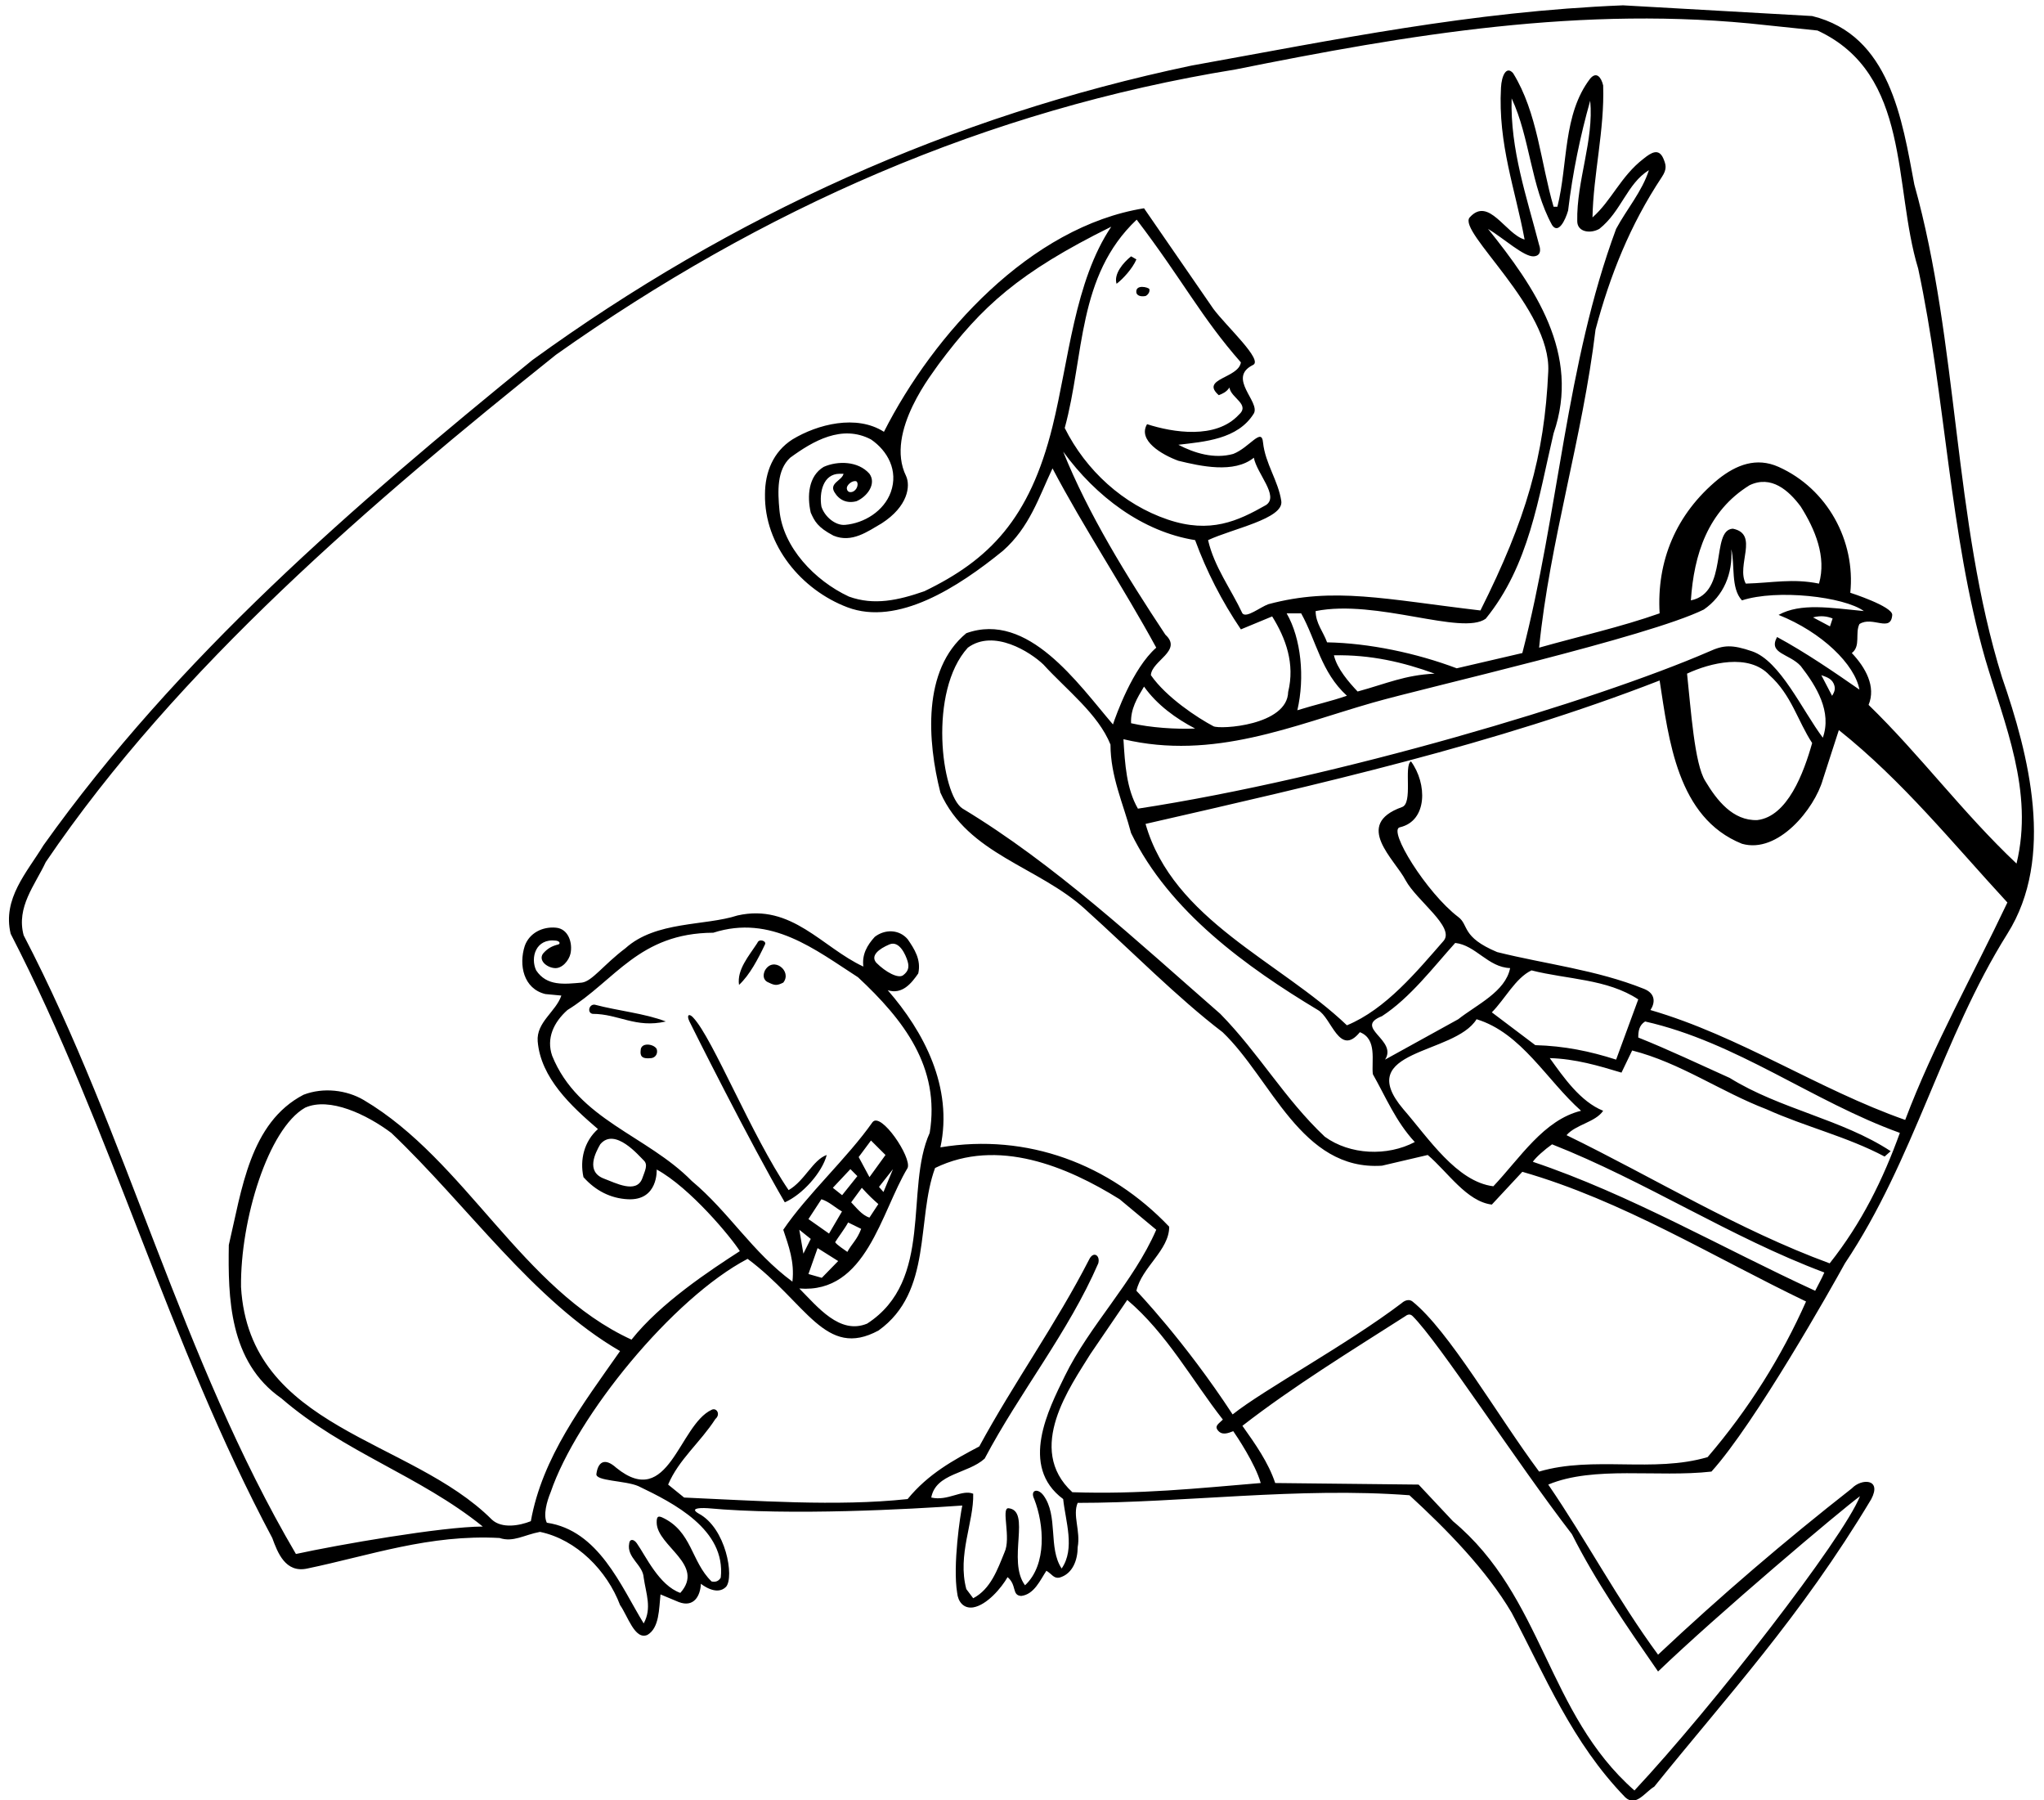 <?xml version="1.0" encoding="UTF-8"?>
<svg xmlns="http://www.w3.org/2000/svg" xmlns:xlink="http://www.w3.org/1999/xlink" width="268pt" height="236pt" viewBox="0 0 268 236" version="1.1">
<g id="surface1">
<path style=" stroke:none;fill-rule:nonzero;fill:rgb(0%,0%,0%);fill-opacity:1;" d="M 148.301 33.602 C 147.301 34.398 146 35.898 146.398 37.199 C 147.199 36.602 148.5 35.199 149 34 L 148.301 33.602 "/>
<path style=" stroke:none;fill-rule:nonzero;fill:rgb(0%,0%,0%);fill-opacity:1;" d="M 149 38.398 C 149.145 38.824 149.699 38.898 150.199 38.801 C 150.461 38.695 150.801 38.301 150.699 37.898 C 150.59 37.652 148.801 37.199 149 38.398 "/>
<path style=" stroke:none;fill-rule:nonzero;fill:rgb(0%,0%,0%);fill-opacity:1;" d="M 77.699 132.898 C 81.102 132.898 83.34 134.816 87.301 133.898 C 84.516 132.828 81 132.5 78 131.699 C 77.234 131.582 76.941 132.758 77.699 132.898 "/>
<path style=" stroke:none;fill-rule:nonzero;fill:rgb(0%,0%,0%);fill-opacity:1;" d="M 108.398 151.398 C 106.602 152 105.5 154.801 103.398 156 C 98.5 148.801 93.484 136.141 90.898 133.398 C 90.398 132.828 89.957 132.977 90.398 133.898 C 90.844 134.82 98.398 149.898 102.898 157.602 C 105.199 156.602 107.801 153.699 108.398 151.398 "/>
<path style=" stroke:none;fill-rule:nonzero;fill:rgb(0%,0%,0%);fill-opacity:1;" d="M 224.398 192.898 C 230.102 186.602 240.195 168.707 241.898 165.602 C 251 152 254.602 136.102 263.199 122.398 C 269.5 112.398 266 98.898 262.5 88.801 C 256.102 68.301 256.801 44.898 251 24.199 C 249.398 15.699 247.801 4.602 237.602 2.102 L 212.801 0.699 C 192.898 1.5 175.102 5.199 156.199 8.602 C 124.801 15.199 96 28.199 69.801 47.199 C 46.301 66.301 23.301 86.102 5.699 110.801 C 3.5 114.398 0.301 117.801 1.398 122.398 C 14.602 148 22.102 176.102 35.699 201.602 C 36.398 203.5 37.41 206.242 40.301 205.602 C 48.5 203.898 56.301 201.102 65.5 201.602 C 67.301 202.199 68.699 201.199 70.801 200.801 C 75.602 201.801 79.602 205.898 81.301 210.398 C 82.301 211.801 83.242 215.043 84.898 214.301 C 86.461 213.371 86.398 210.898 86.602 209 L 89 210 C 90.969 210.75 91.828 209.207 91.898 207.602 C 91.898 207.602 93.934 209.293 95.199 208 C 96.293 206.715 95.199 200.301 91.602 198.398 C 90.539 197.785 91.398 197.613 92.801 197.699 C 103.699 198.699 119.25 197.832 126.172 197.348 C 125.922 198.445 124.898 205.199 125.5 208.801 C 125.602 209.898 126.301 210.898 127.602 210.699 C 129.398 210.398 131.309 208.137 132.109 206.734 C 133.355 207.789 132.637 209.129 133.898 209.199 C 135.602 209 136.398 207.102 137.199 205.898 C 137.953 206.352 138.145 206.926 138.898 206.801 C 140.699 206.301 141.301 204.398 141.301 202.801 C 141.699 200.699 140.602 198.602 141.301 197 C 155.102 197 170.301 194.898 184.801 196 C 189.699 200.5 194.898 205.801 198.199 211.398 C 202.602 219.699 206.102 228.398 213.102 235.602 C 214.5 236.898 215.699 234.898 216.898 234.199 C 226.398 222.398 236.062 212 245.348 196.516 C 246.781 193.805 244.07 193.766 242.801 195.102 C 234 202 225.699 209.102 217.398 216.898 C 212.102 209.699 208 201.898 203 194.602 C 209 192.102 217.301 193.699 224.398 192.898 Z M 238 169.199 C 225.801 163.602 213.777 156.59 200.977 152.289 C 201.352 151.73 202.527 150.68 203.5 150 C 215.699 154.801 226.898 162.199 239.199 166.801 C 238.832 167.652 238.398 168.398 238 169.199 Z M 152.801 83.199 C 147.699 75.5 142.699 67.398 139.398 59.199 C 143.699 65.102 149.801 69.699 156.699 70.801 C 158.199 74.898 160.199 78.801 162.699 82.5 L 166.801 80.801 C 168.602 83.699 169.801 87 168.898 90.699 C 168.801 95.102 159.953 95.641 159.102 95.199 C 157.035 94.113 152.898 91.398 150.898 88.5 C 151 86.602 155.102 85.301 152.801 83.199 Z M 109.398 64.5 C 110.02 65.551 111.039 66.031 112.301 65.699 C 113.699 65.102 114.945 63.426 114 62.102 C 112.5 60.398 109.801 60.398 108 61.199 C 106 62.398 105.801 65 106.301 67.199 C 106.801 68.301 107.172 69.105 109.277 70.211 C 111.68 71.211 113.734 69.684 115.602 68.602 C 119.062 66.371 119.395 63.703 118.801 62.398 C 115.945 56.586 122.508 48.637 123.102 47.699 C 128.699 40.199 133.551 35.723 145.703 29.715 C 140.875 36.906 140.145 47.23 138 55.898 C 135 68.031 129.699 73.398 121.199 77.5 C 117.781 78.688 114.602 79.398 111.301 78.199 C 106.801 76.102 102.656 71.719 102.199 66.898 C 101.965 64.41 101.844 61.625 103.602 60 C 106.602 57.801 110.398 55.602 114.199 57.602 C 116.398 59.102 117.801 61.699 116.801 64.5 C 115.898 67 113.309 68.586 110.801 68.801 C 109.508 68.91 108.102 67.699 107.699 66.398 C 107.398 64.602 107.898 62.102 110.102 62.102 L 110.602 62.102 C 110.398 63 108.703 63.316 109.398 64.5 Z M 111.039 64.09 C 110.941 63.555 111.828 62.891 112.301 63.102 C 112.566 63.316 112.469 64.059 111.941 64.387 C 111.668 64.559 111.137 64.625 111.039 64.09 Z M 159.801 51.801 C 160.301 51.602 160.801 51.398 161.199 50.801 C 161.398 52.199 164 53 162.398 54.398 C 159.398 57.602 153.801 56.699 150.398 55.602 C 149.137 57.734 152.34 59.609 154.5 60.398 C 157.398 61.102 161.801 62.102 164.398 60 C 164.801 62.102 167.746 65.023 166 66.199 C 162.301 68.301 158.691 69.992 153.102 68.102 C 147.289 66.133 142.398 61.699 139.602 56.102 C 142.199 46.602 141.211 36.191 149.035 28.793 C 155.062 36.703 157.5 41.602 162.699 47.5 C 162.398 49.602 157.312 49.617 159.801 51.801 Z M 195.102 30 C 197.102 31.199 199.828 33.695 201.102 33.602 C 202.371 33.504 201.801 32.102 201.801 32.102 C 200.199 25.898 198 19.602 198.199 12.898 C 200.602 18 200.699 24.398 203.5 29.5 C 204.316 30.727 205.219 28.922 205.602 27.602 C 206.199 22.602 207.199 17.801 208.5 13.199 C 209 18.398 206.699 23.699 206.801 29 C 206.816 30.449 208.551 30.656 209.699 30 C 212.602 27.699 213.301 24.102 216.199 22.301 C 215.301 25.102 213.301 27.398 211.898 30 C 205.301 47.801 204.398 67.102 199.602 85.602 L 191 87.602 C 185.699 85.602 179.5 84.301 174 84.199 C 173.5 82.801 172.5 81.699 172.5 80.102 C 180.5 78.5 191.68 83.352 194.801 81.102 C 200.5 74.102 201.699 65.301 203.699 56.801 C 207.301 46.398 201.199 37.602 195.102 30 Z M 188.102 88.301 C 184.184 88.492 181.82 89.602 178.004 90.645 C 176.891 89.465 175.297 87.656 174.898 85.898 C 179.699 85.801 184 86.801 188.102 88.301 Z M 176.602 91.199 C 174.395 91.961 172.656 92.309 170.102 93.102 C 171.102 88.801 170.602 83.699 168.699 80.398 L 170.602 80.398 C 172.602 84 173.199 88.102 176.602 91.199 Z M 156.699 95.5 C 154.199 95.602 150.898 95.398 148.301 94.801 C 148.219 92.934 149.102 91.5 150 90 C 151.699 92.398 154.199 94.199 156.699 95.5 Z M 180 92.102 C 187.027 90.086 216.102 83.5 223.398 79.898 C 226 78.102 227.199 75.199 227 72 C 227.5 74 226.898 77.102 228.398 78.699 C 233 77.199 241.766 78.211 244.379 80.098 C 240.008 79.68 236.102 79 233.199 80.602 C 238.895 82.875 243.199 87.102 243.801 90.398 C 240.5 88.102 236.699 85.5 233 83.5 C 231.801 85.699 234.59 85.652 236.102 87.301 C 238.199 90 240.199 93.301 239 96.699 C 236.301 93.102 233.406 86.633 229.73 85.375 C 227.094 84.473 225.98 84.539 224.102 85.398 C 209.109 91.898 175.301 102 149.199 106 C 147.699 103.398 147.5 100.199 147.301 96.898 C 159.102 99.699 169.57 95.086 180 92.102 Z M 227.199 69.301 C 224.246 69.477 226.699 77.699 221.699 78.699 C 222.102 72.699 223.898 67 229.398 63.602 C 232.23 62.254 234.52 64.27 236.102 66.398 C 238 69.398 239.5 73 238.5 76.5 C 235 75.801 232.5 76.398 228.898 76.5 C 227.602 74.102 230.699 70 227.199 69.301 Z M 240.285 81.07 L 239.938 82.109 L 237.715 80.93 C 238.758 80.652 239.59 80.793 240.285 81.07 Z M 240.215 91.207 L 238.801 88.5 C 239.301 88.699 240.094 88.871 240.422 89.609 C 240.699 90.234 240.562 90.652 240.215 91.207 Z M 237.602 97.398 C 236.5 101.301 234.383 107.035 230.398 107.5 C 227.199 107.602 225.102 104.898 223.602 102.398 C 222.164 100.16 221.699 92.898 221.199 88.301 C 224.199 86.898 229.301 85.602 232 88.5 C 234.898 91.102 235.699 94.5 237.602 97.398 Z M 148.301 109.199 C 153.301 119.5 163.5 126.801 172.801 132.398 C 174.602 133.398 175.602 138.602 178.301 135.301 C 180.602 136.199 179.801 139.102 180 140.801 C 181.699 143.801 183 147 185.5 149.699 C 181.898 151.602 177 151.398 173.699 149 C 168.398 144 165.102 138.102 160 132.898 C 149 123.301 138.289 113.277 126.191 105.977 C 123.414 104.156 121.699 90.602 126.898 84.898 C 130.301 82.398 135.102 85.477 136.801 87.102 C 139.801 90.398 144 93.602 145.602 97.602 C 145.602 101.801 147.301 105.398 148.301 109.199 Z M 191.199 133.602 L 181.602 138.898 C 183.301 136.301 177.398 134.699 181.199 133.199 C 184.898 130.801 188 126.699 190.801 123.602 C 193.5 123.898 195.102 126.801 198 126.898 C 197.398 130 193.602 131.699 191.199 133.602 Z M 200.801 127.199 C 205.5 128.398 210.699 128.301 214.801 131 L 211.898 138.898 C 208.5 137.801 205.102 137.102 201.301 137 L 195.602 132.699 C 197.301 131 198.699 128.199 200.801 127.199 Z M 184 145.398 C 177.301 137.5 190.699 138.301 193.602 133.602 C 199.5 135.398 202.801 141.602 207.301 145.602 C 202.398 146.801 199.301 151.801 195.801 155.5 C 191 154.898 187.301 149.199 184 145.398 Z M 239.898 165.602 C 227.898 161.199 216.898 154.398 205.398 148.801 C 206.602 147.398 209.199 147.102 210.199 145.602 C 207.199 144.398 205 141.199 203.199 138.699 C 206.602 138.801 209.602 139.699 212.602 140.602 L 214 137.699 C 220.301 139.301 225.602 143.102 231.602 145.398 C 236.699 147.699 242.199 149 247.102 151.602 L 247.898 150.898 C 241.5 146.699 233.398 145.398 226.801 141.301 C 222.801 139.5 218.801 137.602 214.801 136 C 214.801 135.199 214.898 134.398 215.699 133.898 C 227.699 136.602 237.699 144.398 249.102 148.5 C 246.898 154.602 244.102 160.301 239.898 165.602 Z M 249.801 146.801 C 238.398 142.801 228.102 135.801 216.398 132.398 C 217 131.5 217.125 130.25 215.562 129.625 C 209.266 127.105 202.699 126.398 196.301 124.801 C 191.562 122.812 192.625 121.25 191.199 120.199 C 187.062 117.062 181.871 108.715 183.562 108.438 C 187.184 107.59 187.133 102.707 185 99.801 C 184.02 100.359 185.312 105.344 183.801 105.801 C 177.398 108.102 182.875 112.625 184.301 115.398 C 185.75 118.062 190.75 121.5 189.301 123.301 C 185.801 127.301 181.699 132.301 176.602 134.398 C 167.801 126 153.801 120.602 150.199 108 C 172.898 102.801 196 97.602 217.602 89.199 C 218.801 96.898 219.898 107.199 228.398 110.602 C 233.133 111.965 237.922 105.996 239 102.199 C 239.699 100 240.398 97.898 241.102 95.699 C 249.5 102.398 256 110.5 263.199 118.301 C 258.699 127.801 253.5 137 249.801 146.801 Z M 69.602 199.398 C 68.102 200 65.801 200.398 64.5 199.199 C 53.801 188.5 32.699 187.398 31.602 168.699 C 31.5 159.898 35.168 147.957 40 145.199 C 43.207 143.75 48.102 146.102 51.301 148.5 C 61.301 158 69.898 170.5 81.301 177.102 C 76.398 184.102 71.102 191 69.602 199.398 Z M 139.199 205.602 C 137.398 202.898 138.801 198.699 136.801 196 C 136.035 195 135.031 195.336 135.602 196.5 C 136.898 199.801 137.301 205.102 134.398 207.801 C 132 204.602 135.27 197.969 132.199 197.699 C 131.246 197.73 132.602 201.602 131.699 203.5 C 130.801 205.699 129.898 208.301 127.602 209.5 L 126.699 208.301 C 125.5 203.801 127.699 199.5 127.602 195.801 C 126.102 195.199 124.301 196.801 122.102 196.301 C 122.699 193.102 126.898 193.199 129.102 191.199 C 133.699 182.5 140.102 174.602 144 165.602 C 144.285 164.555 143.359 163.941 142.801 165.102 C 138.5 173.5 132.898 181.301 128.398 189.602 C 125 191.398 121.699 193.199 119 196.5 C 109.699 197.5 99 196.699 89.699 196.301 L 87.602 194.602 C 89 191.301 91.801 189.102 93.801 186 C 94.516 185.395 93.957 184.465 93.301 184.801 C 89 186.801 87.699 198 80.801 192.398 C 79.23 190.988 78.398 191.699 78.199 193.199 C 78.02 194.156 82.027 194.062 83.707 194.809 C 88.305 197.012 95.199 200.5 94.5 206.801 C 94.199 207.301 93.801 207.398 93.301 207.301 C 90.602 204.699 90.746 200.703 86.801 198.898 C 86.375 198.727 86.074 198.684 86.102 199.602 C 86.16 202.68 92.5 205.102 89.199 208.801 C 86.398 207.801 84.664 203.949 83.5 202.301 C 83.07 201.691 82.555 201.734 82.5 202.301 C 82.125 204.18 84.301 205.102 84.398 206.801 C 84.699 208.898 85.5 210.801 84.398 212.801 C 81.398 207.898 78.5 200.602 71.699 199.602 C 71.199 198.602 71.699 196.801 72.199 195.602 C 75.602 185.602 88.219 170.148 98.023 165.012 C 105.77 170.777 108.199 178.199 115.199 174.398 C 122.301 169.301 120.102 159.898 122.602 153.102 C 130.801 149.102 139.898 152.898 146.801 157.199 L 151.602 161.199 C 148.602 168.102 142.863 173.707 139.602 180.398 C 137.5 184.707 133.602 192.199 139.398 196.5 C 139.699 199.398 141 203 139.199 205.602 Z M 72.398 138.398 C 71.602 136.102 72.602 134 74.398 132.398 C 80.699 128.5 83.773 122.316 93.523 122.262 C 101.113 119.828 106.898 124.5 112.5 128.102 C 118.5 133.699 123.301 139.898 121.898 148.5 C 118.586 155.832 122.5 167.801 113.699 173.5 C 110.102 175 107.199 171.301 104.801 168.898 C 113.602 169.602 115.5 158.898 119 153.102 C 119.586 151.75 115.5 145.668 114.398 147.102 C 111.102 151.801 105.801 156.602 102.699 161.199 C 103.398 163.301 104.199 165.398 103.898 168 C 98.602 164.102 95.602 158.898 90.699 154.801 C 84.801 148.801 75.801 146.801 72.398 138.398 Z M 84.199 154.5 C 83.418 156.5 80.715 155.066 79.199 154.5 C 76.75 153.582 78.082 151.082 78.699 150 C 80.602 147.699 83.801 151.535 84.398 152.102 C 85 152.668 84.582 153.418 84.199 154.5 Z M 116.602 123.801 C 117.914 123.234 118.75 125.164 119 126 C 119.25 126.836 119.051 127.352 118.414 127.836 C 117.781 128.316 116.133 127.438 114.898 126.199 C 114.086 125.25 115.27 124.371 116.602 123.801 Z M 114 154.301 L 112.586 151.668 L 114.199 149.5 L 116.102 151.398 Z M 117.086 153.25 L 115.836 156.25 L 115.25 155.582 Z M 113 155.699 C 113.898 156.699 114.5 157.25 115.164 157.832 L 114 159.602 C 113 159.301 112.199 158.199 111.602 157.602 Z M 109.5 162.832 C 109.875 162.207 110.75 161.082 111.203 160.242 C 111.75 160.5 112.25 160.75 112.914 161.082 C 112.367 162.535 111.699 163 111.102 164.102 C 110.699 163.801 109.766 163.219 109.5 162.832 Z M 109.898 165.301 L 107.75 167.5 L 106 167 L 107.199 163.602 Z M 110.414 156.668 L 109.199 155.699 L 111.5 153.25 L 112.414 154.168 Z M 110.398 158.801 L 108.699 161.699 L 106 159.801 L 107.699 157.199 C 108.699 157.5 109.5 158.301 110.398 158.801 Z M 106.301 162.398 L 105.336 164.332 L 104.801 161.199 Z M 140.602 195.602 C 134.398 189.898 140.375 181.707 142.961 177.5 L 147.801 170.398 C 153 174.801 156.336 180.984 160.336 186.082 C 159.836 186.594 159.254 186.871 159.625 187.418 C 160.164 188.207 161 187.875 161.699 187.602 C 162.125 188.207 164.602 191.898 165.301 194.398 C 156.898 195.102 149.398 195.898 140.602 195.602 Z M 206.102 201.102 C 209.188 207.25 213.301 213.199 217.398 219.102 C 225.102 211.699 241.375 197.938 243.875 196.125 C 241.625 201.75 224.5 223.801 214.301 234.699 C 202.801 224.602 202.398 209.301 190.5 199.398 L 186 194.602 L 167.199 194.398 C 166.301 191.699 164.602 189.301 162.898 186.898 C 169.602 181.699 177.102 177.102 184.301 172.5 C 184.301 172.5 184.781 172.078 185.199 172.5 C 188.664 175.918 198.699 191.5 206.102 201.102 Z M 201.801 192.898 C 196.301 185.5 189.984 174.449 185.199 170.602 C 184.531 170.094 183.801 170.801 183.801 170.801 C 176.699 176.199 165.652 182.184 161.617 185.406 C 155.336 175.793 149 169.199 149 169.199 C 149.699 166.102 153.301 163.898 153.301 160.801 C 145.5 152.602 134.699 148.5 123.301 150.398 C 125 142.5 121.102 135.199 116.398 129.801 C 118.301 130.398 119.5 128.898 120.398 127.602 C 120.801 125.801 119.898 124.398 119 123.102 C 117.855 121.785 116 121.801 114.699 122.801 C 113.699 123.898 113 125.102 113.199 126.699 C 107.801 124.199 103.801 118.398 96.699 120 C 92.398 121.398 86 120.699 82 124.301 C 79.133 126.461 77.656 128.617 76.301 128.801 C 74 129 71.699 129.301 70.301 127.199 C 69.516 125.551 70.227 122.969 72.898 123.301 C 73.434 123.367 73.484 123.719 73.199 123.801 C 72.398 124 71.801 124.301 71.199 125 C 70.578 125.875 71.648 126.801 72.699 126.898 C 73.699 127 74.602 125.898 74.801 125 C 75.102 123.625 74.539 121.75 72.898 121.602 C 71.133 121.434 69.398 122.301 68.801 124 C 68 126.5 68.633 129.598 71.5 130.301 L 73.602 130.5 C 72.898 132.602 70.301 134 70.5 136.5 C 70.898 141.301 74.898 145 78.398 148 C 76.602 149.602 76 152 76.5 154.301 C 78.102 156.102 80.082 157.082 82.301 157.199 C 86.332 157.418 86.102 153.301 86.102 153.301 C 90.5 155.699 95.883 162.219 97.004 164 C 93.074 166.539 86.602 170.801 82.801 175.602 C 68.398 169 61.09 152.117 47.699 144.199 C 45.457 142.875 42.398 142.5 39.801 143.5 C 32.75 147.168 31.699 156 30 163.199 C 29.898 170 30 178.5 36.898 183.301 C 45.102 190.398 55 193.398 63.301 200.102 C 57.945 200.113 44.301 202.5 38.801 203.699 C 23.699 178 16.801 148.898 3.102 122.602 C 2.102 118.898 4.602 116 6 113 C 23.301 87.5 48.898 65.699 72.898 46.5 C 99.898 27.398 129.301 14.398 162 9.102 C 184.398 4.602 207.602 0.602 231.602 3.301 L 238.301 4 C 250.602 9.699 248.199 24.398 251.5 35.199 C 255.102 52 255.602 70 260.301 86.398 C 262.801 94.898 266.699 103.699 264.398 113.199 C 257.301 106.5 251.801 99 245 92.398 C 246 90 244.602 87.5 242.801 85.602 C 244 84.699 243.199 83 243.801 81.801 C 245.5 80.699 247.934 82.977 248.102 80.602 C 248.129 79.473 242.602 77.699 242.602 77.699 C 243.301 70.898 239.605 64.07 233.199 61.199 C 230.285 59.895 227.648 60.934 225.301 62.801 C 219.699 67.398 217.199 73.602 217.602 80.398 C 212.5 82.199 207.102 83.398 201.801 84.898 C 203.199 70.898 207.5 57.398 209.199 43.199 C 211.102 36.102 213.699 29.527 217.898 23.199 C 218.617 22.117 218.41 21.562 218.102 20.801 C 217.5 19.398 216.535 19.965 215.5 20.801 C 212.5 23.102 211.301 26.301 208.801 28.5 C 208.898 22.898 210.398 17 210.199 11.199 C 209.941 10.105 209.316 9.344 208.5 10.301 C 204.898 15 205.602 21.5 204.199 27.102 L 203.699 27.102 C 202 21.301 201.602 14.801 198.398 9.602 C 197.512 8.578 196.887 9.898 196.801 11.5 C 196.395 18.895 198.699 24.898 199.898 31.398 C 197.398 30.699 195.199 25.699 192.699 28.5 C 191.055 30.379 203.398 40.398 203 48.699 C 202.5 59.801 200.086 68.094 194.109 80.02 C 181.609 78.551 174.898 76.898 166.301 79.199 C 165.199 79.602 163.422 81.062 162.898 80.398 C 161.398 77.199 159.199 74.301 158.398 70.801 C 161.602 69.301 168.301 68.004 168 65.699 C 167.602 63 165.898 60.801 165.602 58 C 165.43 55.969 163.828 58.672 161.699 59.5 C 159.199 60.199 156.602 59.398 154.5 58.301 C 157.898 57.898 162.301 57.602 164.398 54.199 C 165.262 52.652 160.867 49.551 164.27 47.848 C 165.703 47.242 160.844 42.824 159.102 40.5 L 150 27.301 C 135.102 29.699 122.398 43.801 115.898 56.602 C 112.301 54.301 107.199 55.602 103.898 57.602 C 101.375 59.219 100.301 61.898 100.301 64.801 C 100.199 71.5 105.105 77.332 111.102 79.602 C 117.688 82.094 125.602 77 131.5 72.199 C 135 69.102 136.199 65.199 138 61.398 C 142.102 69.199 147.301 77 151.602 84.898 C 148.5 87.602 146.309 93.812 145.926 94.961 C 141.328 89.598 134.801 80.102 126.699 83 C 120.898 87.801 121.602 97.199 123.301 103.898 C 126.898 112 136.199 113.602 142.301 119.199 C 148.301 124.602 154.398 130.801 160.301 135.301 C 166.699 141.398 170.602 153.5 181.199 152.801 L 187.199 151.398 C 189.801 153.602 192.301 157.5 195.602 157.898 L 199.602 153.602 C 212.801 157.398 224.5 164.699 236.801 170.602 C 233.602 177.801 229.301 184.699 223.898 191 C 216.801 193.102 208.898 190.801 201.801 192.898 "/>
<path style=" stroke:none;fill-rule:nonzero;fill:rgb(0%,0%,0%);fill-opacity:1;" d="M 100.301 123.801 C 100.543 123.348 99.512 122.98 99.301 123.602 C 98.199 125.301 96.602 127.102 96.898 129.102 C 98.301 127.801 99.398 125.699 100.301 123.801 "/>
<path style=" stroke:none;fill-rule:nonzero;fill:rgb(0%,0%,0%);fill-opacity:1;" d="M 84 137.699 C 83.926 138.344 84.074 138.859 85.398 138.699 C 85.934 138.637 86.301 138.102 86.102 137.5 C 85.699 136.801 84 136.602 84 137.699 "/>
<path style=" stroke:none;fill-rule:nonzero;fill:rgb(0%,0%,0%);fill-opacity:1;" d="M 100.801 128.801 C 101.602 129.199 101.898 129.199 102.699 128.801 C 103.898 127.301 101.398 125.301 100.301 127.199 C 100.027 127.758 100 128.5 100.801 128.801 "/>
</g>
</svg>
